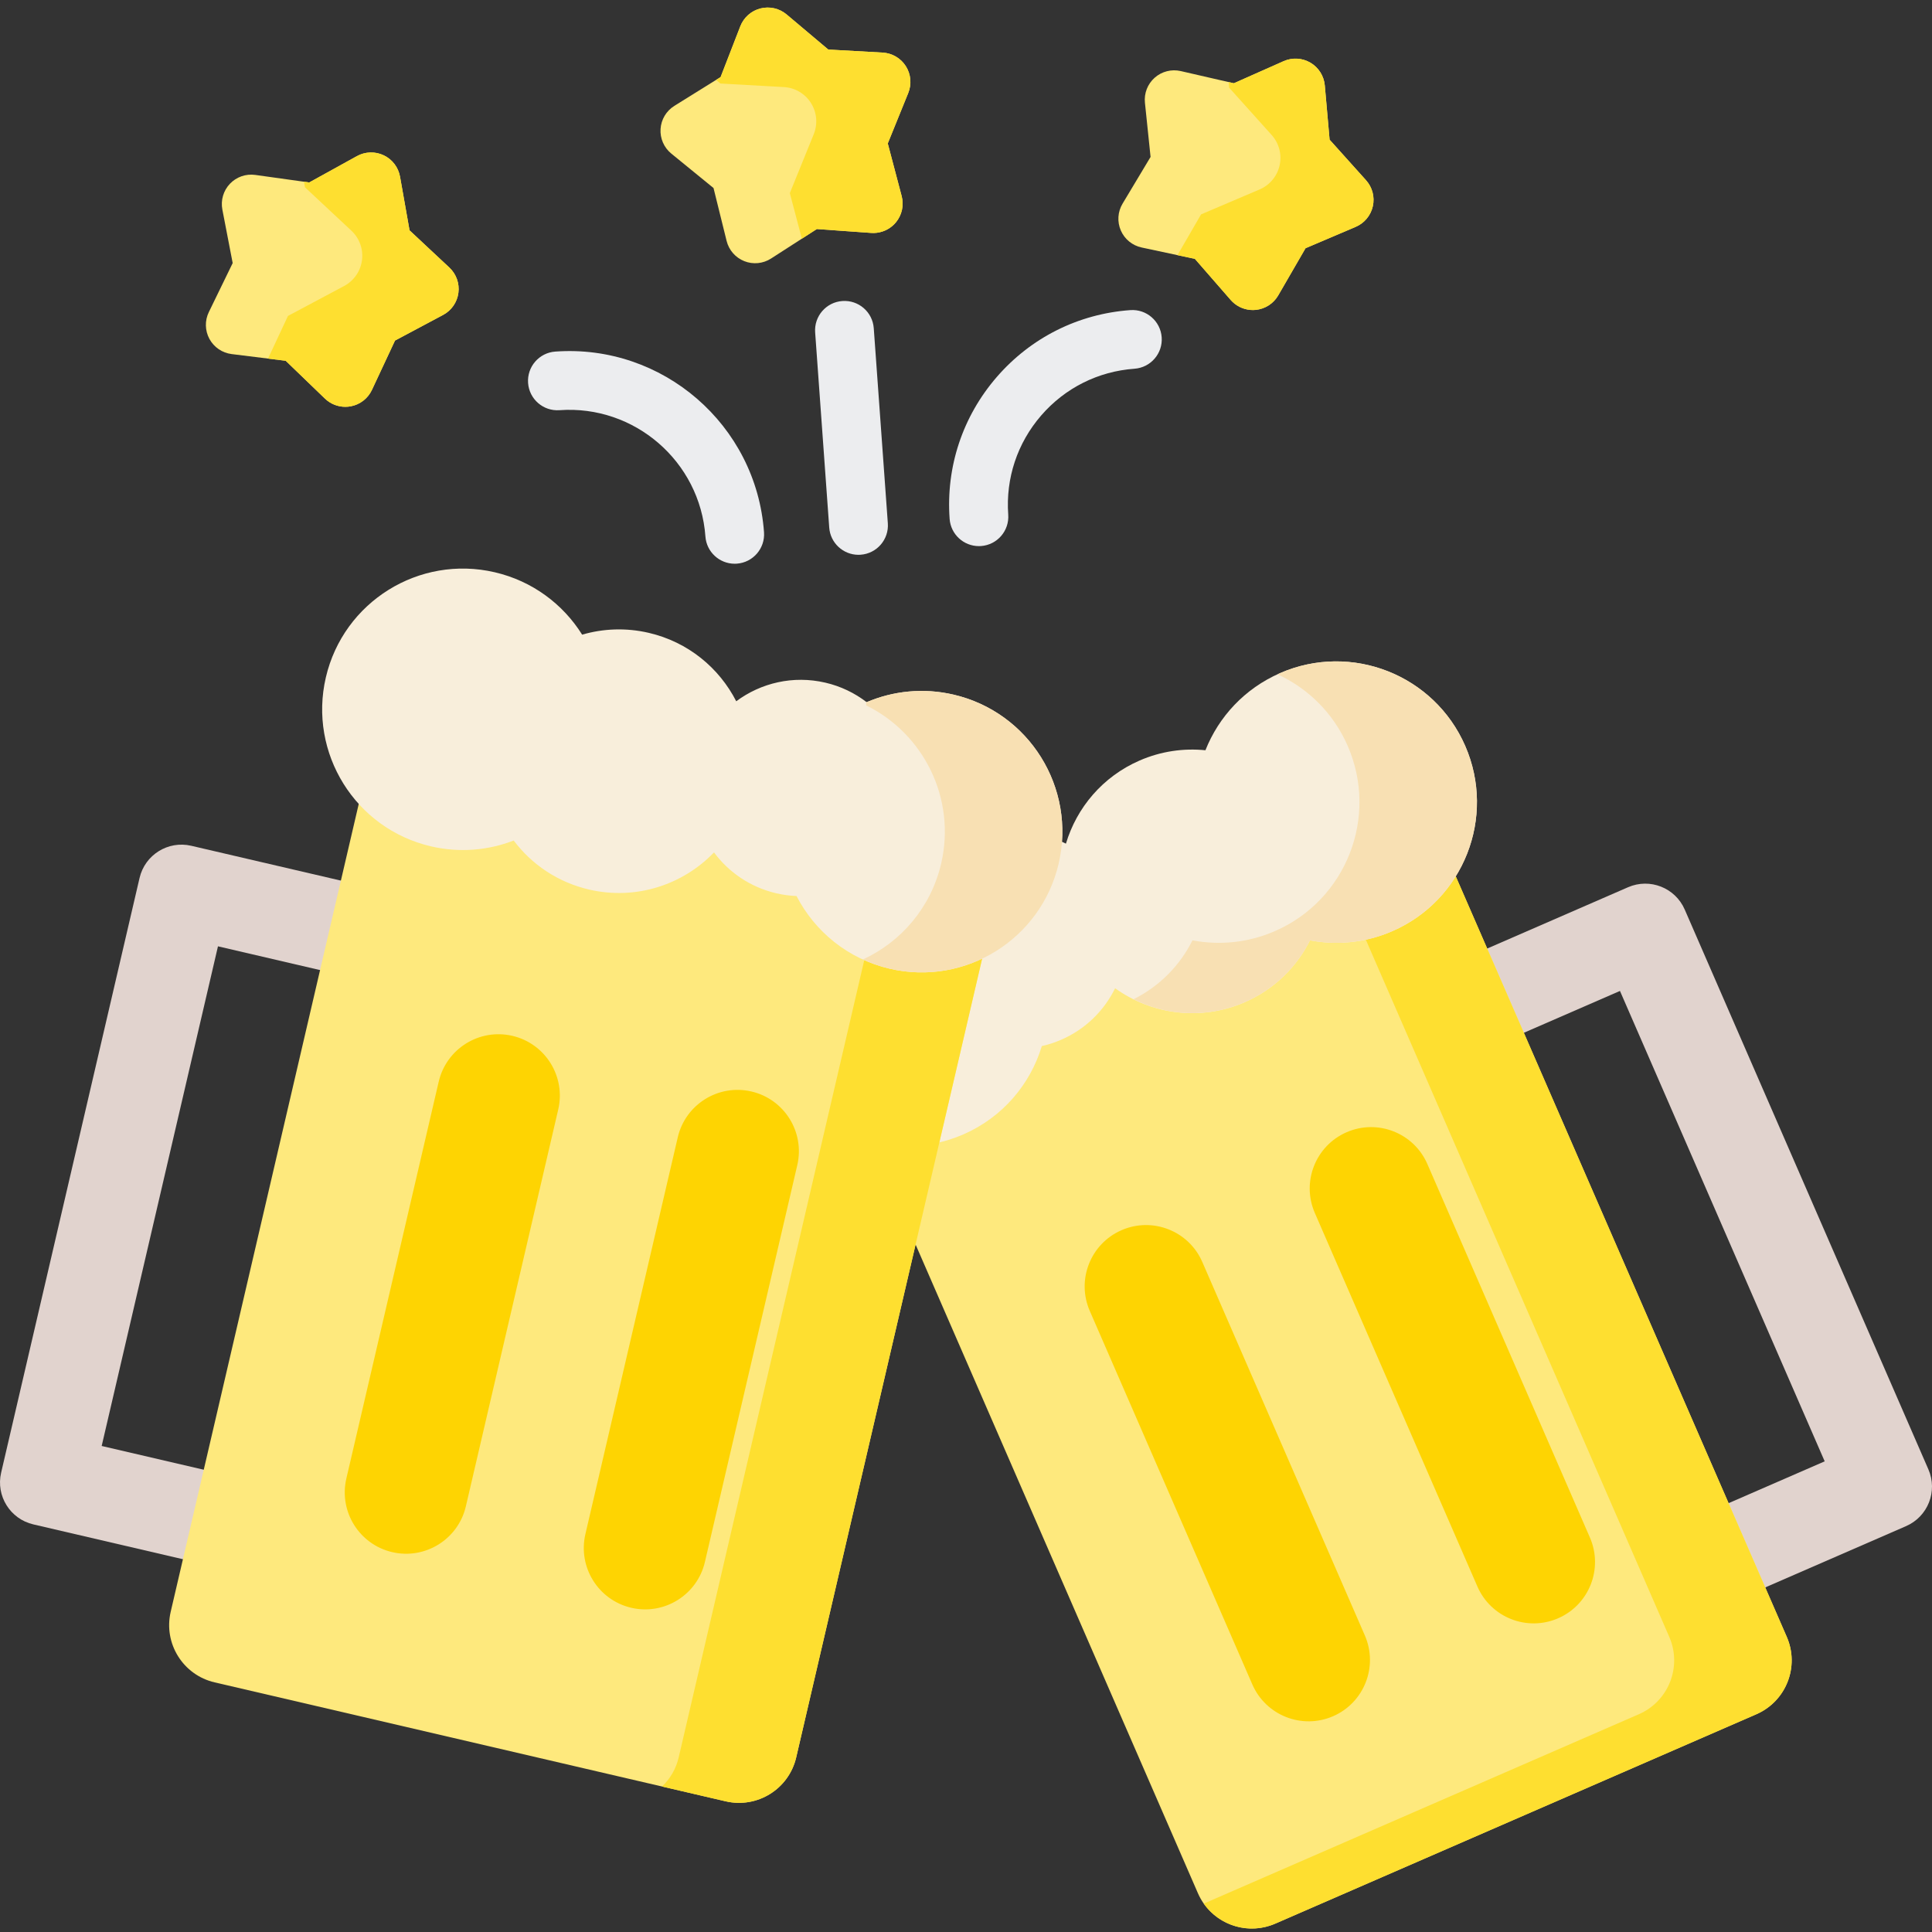 <svg height="512pt" viewBox="0 -2 512.001 512" width="512pt" xmlns="http://www.w3.org/2000/svg"><rect x="0" y="-2" width="512.001" height="512" fill="#333333" stroke="none"/><path d="m452.758 398.68 30.805-13.41-54.254-124.66-30.809 13.41-9.715-22.324 42.668-18.57c5.777-2.516 12.504.133 15.016 5.91l64.582 148.379c2.516 5.777-.133 12.504-5.91 15.02l-42.668 18.57zm0 0" fill="#e1d3ce"/><path d="m337.953 507.785 127.504-55.496c7.883-3.43 11.496-12.605 8.062-20.488l-91.324-209.828-156.055 67.922 91.32 209.824c3.434 7.887 12.605 11.496 20.492 8.066zm0 0" fill="#fee97d"/><path d="m473.52 431.801-91.324-209.828-26.18 11.398 86.363 198.43c3.43 7.883-.18 17.059-8.066 20.488l-115.305 50.188c4.164 5.922 12.047 8.309 18.945 5.309l127.504-55.492c7.883-3.434 11.492-12.609 8.062-20.492zm0 0" fill="#fedf30"/><path d="m225.531 230.25c7.535-3.281 15.559-3.867 23.008-2.195 2.656-2.941 5.957-5.383 9.828-7.066 8.043-3.504 16.816-3.016 24.117.582 2.848-9.508 9.699-17.75 19.516-22.023 5.695-2.477 11.688-3.309 17.453-2.723 3.508-8.84 10.371-16.352 19.781-20.445 18.883-8.219 40.852.426 49.07 19.309s-.426 40.852-19.309 49.07c-7.141 3.109-14.723 3.801-21.836 2.445-3.531 7.066-9.469 12.984-17.285 16.387-11.711 5.098-24.688 3.262-34.355-3.691-2.891 5.887-7.797 10.82-14.281 13.641-1.688.734-3.41 1.289-5.141 1.68-3.059 10.109-10.363 18.863-20.805 23.41-18.883 8.219-40.852-.426-49.07-19.309-8.219-18.883.426-40.852 19.309-49.07zm0 0" fill="#f8eedb"/><path d="m388.309 195.688c-8.219-18.883-30.191-27.527-49.074-19.309-.23.102-.453.215-.684.32 8.039 3.691 14.805 10.238 18.613 18.988 8.219 18.883-.426 40.855-19.309 49.07-7.141 3.109-14.723 3.801-21.836 2.445-3.277 6.562-8.633 12.125-15.629 15.609 8.914 4.434 19.641 5.062 29.484.777 7.816-3.398 13.754-9.316 17.289-16.387 7.113 1.355 14.691.664 21.832-2.445 18.883-8.219 27.527-30.188 19.312-49.07zm0 0" fill="#f8e0b3"/><path d="m412.926 426.859c8.234-3.586 12.004-13.164 8.418-21.398l-43.082-98.992c-3.582-8.23-13.164-12.004-21.398-8.418-8.234 3.582-12.004 13.164-8.422 21.398l43.086 98.988c3.582 8.234 13.16 12.004 21.398 8.422zm0 0" fill="#fed402"/><path d="m353.285 452.816c8.23-3.582 12.004-13.164 8.418-21.398l-43.082-98.988c-3.582-8.234-13.164-12.004-21.398-8.422-8.234 3.582-12.004 13.164-8.422 21.398l43.082 98.988c3.586 8.234 13.168 12.004 21.402 8.422zm0 0" fill="#fed402"/><path d="m59.668 388.816-32.723-7.617 30.82-132.414 32.723 7.617 5.52-23.711-45.32-10.551c-6.137-1.43-12.273 2.387-13.703 8.527l-36.684 157.609c-1.43 6.141 2.387 12.273 8.527 13.703l45.32 10.551zm0 0" fill="#e1d3ce"/><path d="m192.305 475.367-135.434-31.523c-8.375-1.953-13.586-10.32-11.637-18.695l51.879-222.879 165.77 38.586-51.883 222.879c-1.949 8.375-10.316 13.582-18.695 11.633zm0 0" fill="#fee97d"/><path d="m231.617 241.379-51.758 222.355c-.711 3.059-2.289 5.691-4.402 7.711l16.848 3.922c8.379 1.949 16.746-3.258 18.695-11.637l51.758-222.352zm0 0" fill="#fedf30"/><path d="m252.695 182.082c-8.004-1.863-16.004-.988-23.027 2-3.141-2.414-6.832-4.219-10.941-5.172-8.547-1.988-17.086.074-23.617 4.934-4.52-8.84-12.75-15.707-23.176-18.133-6.051-1.406-12.094-1.145-17.66.48-5.047-8.062-13.156-14.207-23.152-16.535-20.055-4.668-40.102 7.809-44.77 27.863-4.668 20.059 7.809 40.102 27.863 44.773 7.586 1.766 15.168 1.074 21.918-1.547 4.754 6.316 11.664 11.062 19.965 12.992 12.441 2.898 24.871-1.254 33.121-9.84 3.906 5.266 9.625 9.23 16.512 10.836 1.793.418 3.586.648 5.359.723 4.836 9.391 13.602 16.68 24.695 19.262 20.059 4.668 40.102-7.809 44.77-27.863 4.672-20.062-7.805-40.105-27.859-44.773zm0 0" fill="#f8eedb"/><path d="m252.695 182.082c-8.004-1.863-16.004-.988-23.027 2-.039-.031-.078-.059-.117-.086v.945c15.23 7.473 23.875 24.684 19.867 41.91-2.719 11.672-10.645 20.77-20.75 25.422 2.246 1.027 4.621 1.859 7.121 2.445 20.059 4.668 40.102-7.809 44.77-27.867 4.668-20.059-7.809-40.102-27.863-44.77zm0 0" fill="#f8e0b3"/><path d="m103.938 409.332c-8.746-2.035-14.188-10.777-12.148-19.523l24.473-105.148c2.035-8.746 10.777-14.188 19.523-12.152 8.75 2.039 14.188 10.777 12.152 19.527l-24.477 105.145c-2.035 8.746-10.777 14.188-19.523 12.152zm0 0" fill="#fed402"/><path d="m167.289 424.078c-8.746-2.035-14.188-10.777-12.152-19.523l24.477-105.148c2.035-8.746 10.777-14.188 19.523-12.152 8.746 2.035 14.188 10.777 12.152 19.523l-24.477 105.148c-2.035 8.746-10.777 14.188-19.523 12.152zm0 0" fill="#fed402"/><g fill="#ecedef"><path d="m259.418 142.727c-4.047 0-7.465-3.125-7.758-7.223-.996-13.781 3.438-27.129 12.48-37.578 9.043-10.445 21.613-16.75 35.395-17.742 4.281-.316 8.016 2.914 8.324 7.203.312 4.289-2.914 8.016-7.203 8.328-9.633.691-18.422 5.098-24.742 12.402-6.32 7.305-9.418 16.633-8.723 26.266.309 4.289-2.918 8.016-7.207 8.324-.191.016-.379.02-.566.02zm0 0"/><path d="m194.699 147.395c-4.043 0-7.461-3.125-7.758-7.223-1.434-19.891-18.785-34.898-38.668-33.469-4.293.309-8.02-2.918-8.324-7.207-.312-4.285 2.914-8.016 7.203-8.324 28.465-2.055 53.27 19.426 55.32 47.879.309 4.285-2.918 8.016-7.203 8.324-.191.016-.383.02-.57.02zm0 0"/><path d="m227.512 145.031c-4.047 0-7.465-3.129-7.758-7.227l-3.73-51.707c-.309-4.289 2.918-8.016 7.203-8.324 4.293-.312 8.02 2.914 8.328 7.203l3.73 51.707c.309 4.289-2.918 8.016-7.207 8.324-.191.016-.379.023-.566.023zm0 0"/></g><path d="m108.535 59.043-2.52-14.215c-.438-2.477-2.043-4.586-4.312-5.668-2.266-1.082-4.918-1.004-7.117.211l-12.637 6.98-14.301-1.996c-2.488-.348-4.992.527-6.723 2.352-1.73 1.82-2.473 4.367-1.996 6.836l2.734 14.176-6.316 12.98c-1.102 2.262-1.043 4.91.156 7.121 1.199 2.207 3.391 3.703 5.883 4.012l14.328 1.777 10.395 10.023c1.465 1.41 3.406 2.18 5.402 2.18.473 0 .949-.043 1.418-.129 2.473-.457 4.57-2.078 5.637-4.355l6.117-13.078 12.742-6.789c2.219-1.18 3.73-3.359 4.059-5.852s-.566-4.988-2.402-6.707zm0 0" fill="#fee97d"/><path d="m119.082 68.902-10.547-9.859-2.52-14.215c-.438-2.477-2.043-4.586-4.312-5.668-2.266-1.082-4.918-1.004-7.117.211l-12.637 6.98-1.391-.191.258 1.469 12.312 11.508c2.141 2.004 3.188 4.918 2.801 7.828-.383 2.906-2.145 5.453-4.734 6.832l-14.875 7.922-5.293 11.312 4.688.578 10.395 10.023c1.465 1.41 3.406 2.18 5.402 2.18.473 0 .949-.043 1.418-.129 2.473-.457 4.57-2.078 5.637-4.355l6.117-13.078 12.742-6.789c2.219-1.18 3.73-3.359 4.059-5.852s-.566-4.988-2.402-6.707zm0 0" fill="#fedf30"/><path d="m219.504 11.129-11.043-9.301c-1.922-1.617-4.508-2.207-6.945-1.586-2.434.625-4.418 2.383-5.328 4.727l-5.223 13.461-12.258 7.629c-2.133 1.332-3.492 3.605-3.652 6.113-.16 2.508.898 4.941 2.848 6.531l11.188 9.125 3.469 14.016c.605 2.438 2.348 4.438 4.684 5.363 2.336.93 4.977.672 7.09-.691l12.137-7.816 14.402 1.027c2.027.145 4.012-.508 5.543-1.789.363-.301.699-.637 1.004-1.008 1.605-1.934 2.176-4.527 1.535-6.953l-3.684-13.961 5.43-13.379c.941-2.328.707-4.969-.641-7.094-1.344-2.125-3.629-3.465-6.141-3.609zm0 0" fill="#fee97d"/><path d="m233.922 11.938-14.418-.809-11.043-9.301c-1.922-1.617-4.508-2.207-6.945-1.586-2.434.625-4.418 2.383-5.328 4.727l-5.223 13.461-1.191.742 1.141.961 16.828.941c2.926.164 5.598 1.734 7.164 4.211 1.57 2.477 1.848 5.562.746 8.281l-6.34 15.613 3.188 12.074 3.969-2.559 14.402 1.031c2.027.145 4.012-.508 5.547-1.789.359-.301.699-.641 1.004-1.008 1.602-1.938 2.172-4.527 1.531-6.957l-3.684-13.957 5.43-13.379c.945-2.328.707-4.973-.637-7.094-1.348-2.121-3.633-3.465-6.141-3.605zm0 0" fill="#fedf30"/><path d="m352.359 35.016-1.273-14.379c-.223-2.504-1.637-4.746-3.805-6.023-2.164-1.273-4.812-1.426-7.109-.406l-13.195 5.859-14.07-3.234c-2.453-.562-5.023.094-6.902 1.758-1.883 1.664-2.848 4.137-2.586 6.637l1.492 14.359-7.422 12.383c-1.293 2.156-1.465 4.801-.461 7.109 1 2.305 3.055 3.984 5.512 4.508l14.121 3.016 9.484 10.887c1.336 1.535 3.203 2.469 5.191 2.641.469.043.945.043 1.422-.004 2.504-.242 4.734-1.676 5.992-3.852l7.234-12.496 13.281-5.656c2.312-.98 4.008-3.023 4.551-5.477.547-2.453-.129-5.02-1.809-6.891zm0 0" fill="#fee97d"/><path d="m362.008 45.758-9.648-10.742-1.273-14.379c-.223-2.504-1.641-4.746-3.805-6.023-2.164-1.273-4.812-1.426-7.109-.406l-13.195 5.859-1.371-.316.133 1.488 11.262 12.535c1.961 2.18 2.75 5.176 2.113 8.039-.633 2.863-2.613 5.246-5.312 6.395l-15.504 6.602-6.258 10.809 4.617.984 9.484 10.887c1.336 1.535 3.203 2.469 5.195 2.641.469.043.945.043 1.422-.004 2.5-.242 4.734-1.676 5.992-3.852l7.23-12.496 13.285-5.656c2.312-.98 4.008-3.023 4.551-5.477.547-2.453-.129-5.02-1.809-6.887zm0 0" fill="#fedf30"/></svg>
